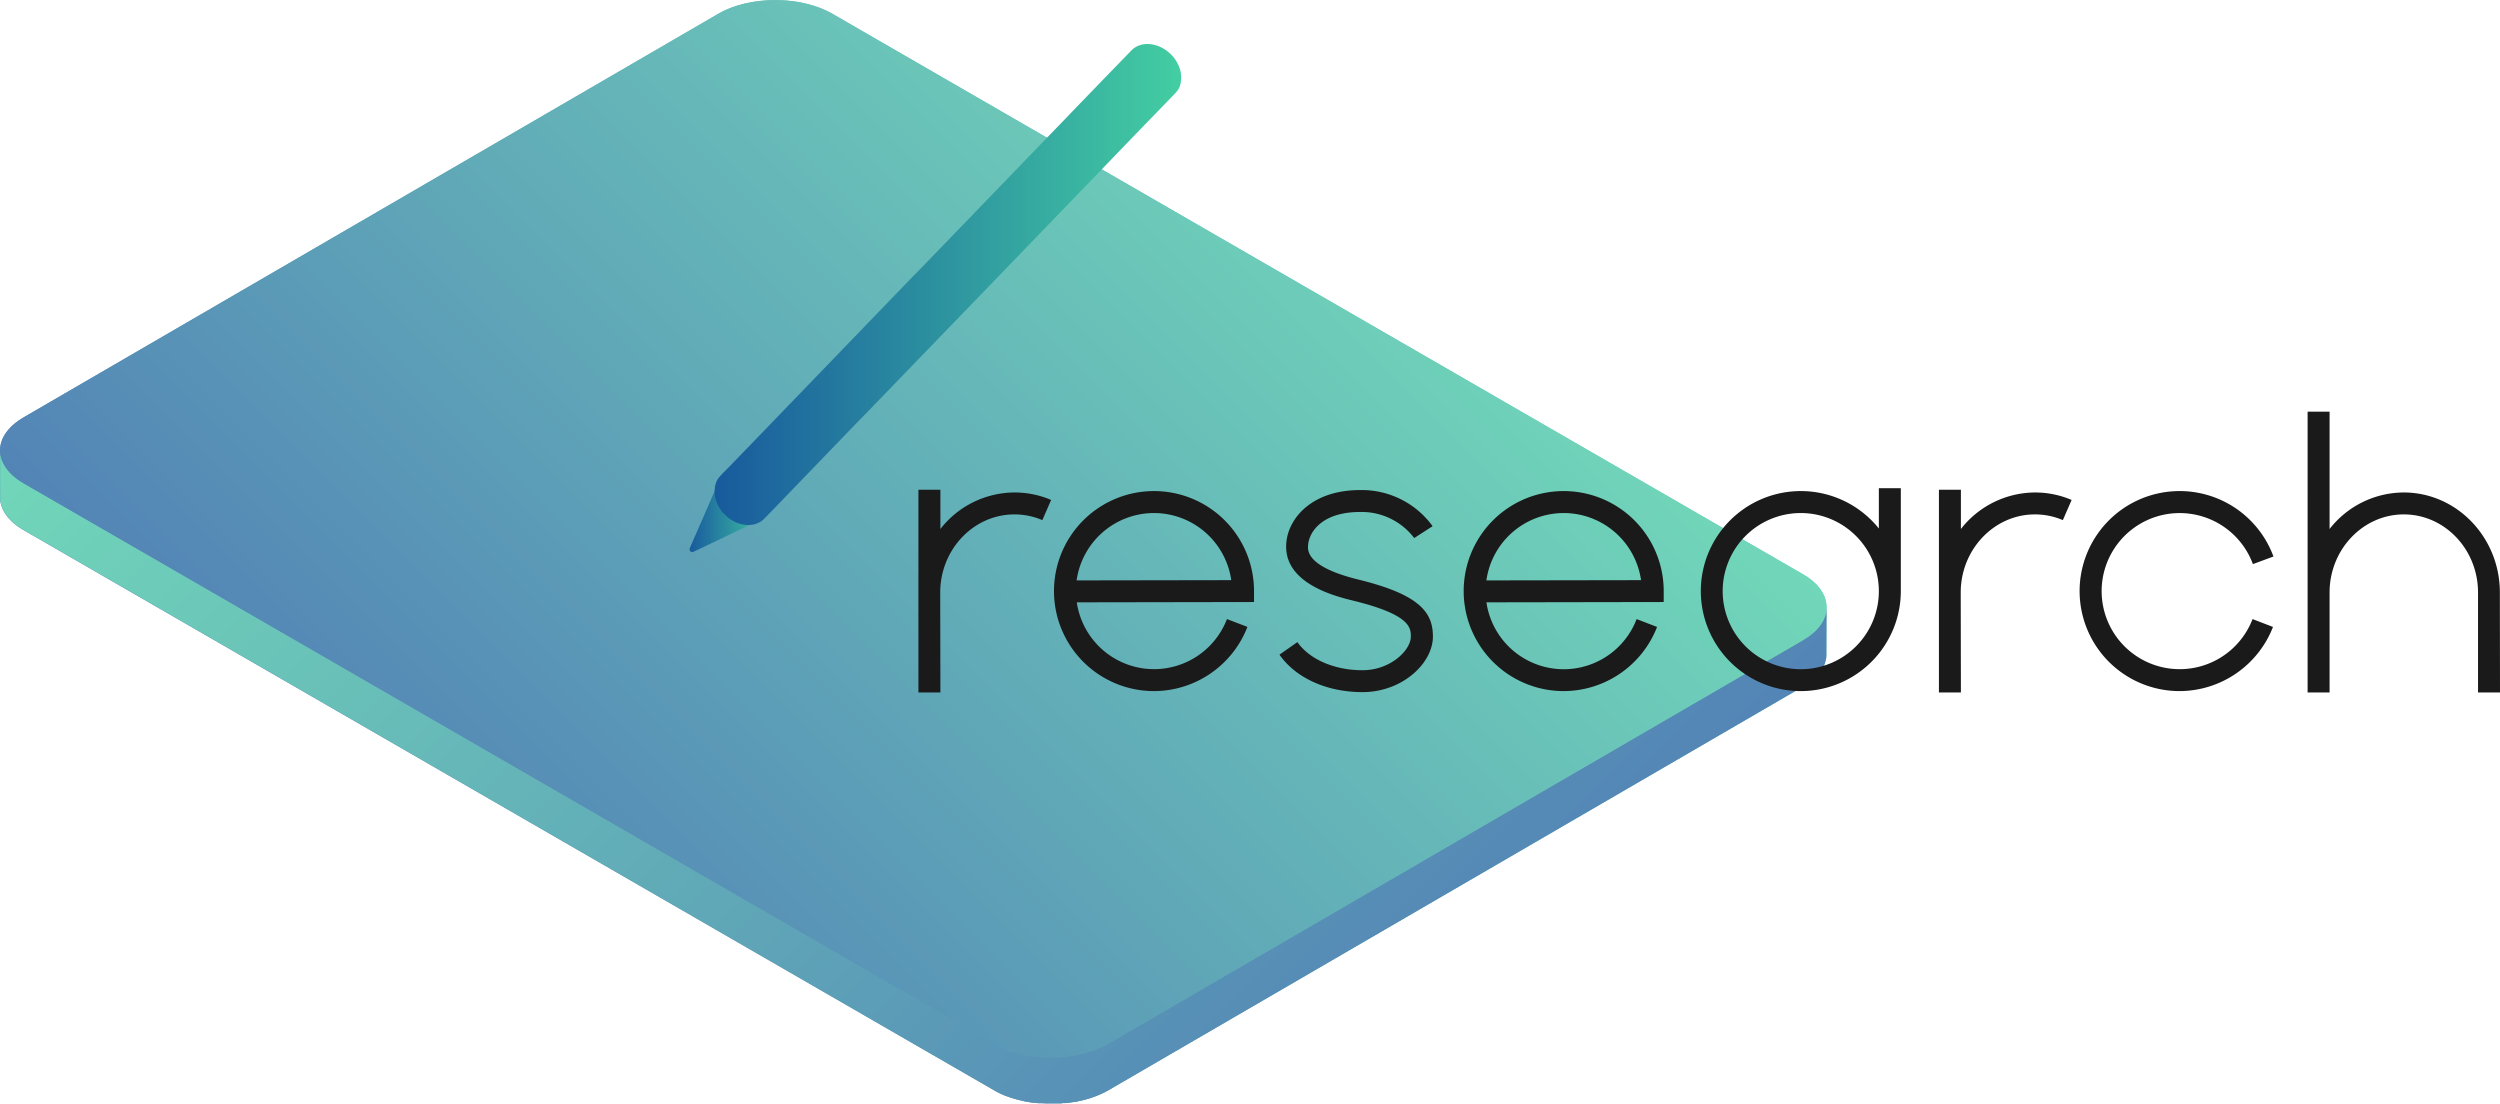 <svg xmlns="http://www.w3.org/2000/svg" xmlns:xlink="http://www.w3.org/1999/xlink" viewBox="0 0 568.91 251.26"><defs><style>.a{fill:url(#a);}.b{isolation:isolate;}.c{fill:url(#b);}.d{fill:url(#c);}.e{fill:url(#d);}.f{fill:url(#e);}.g{fill:#1a1a1a;}</style><linearGradient id="a" x1="108.76" y1="224.71" x2="306.91" y2="26.56" gradientUnits="userSpaceOnUse"><stop offset="0" stop-color="#5384b6"/><stop offset="1" stop-color="#71d7b9"/></linearGradient><linearGradient id="b" x1="324.02" y1="243.26" x2="91.62" y2="10.86" xlink:href="#a"/><linearGradient id="c" x1="111.44" y1="216.73" x2="304.26" y2="23.91" xlink:href="#a"/><linearGradient id="d" x1="156.79" y1="115.81" x2="176.04" y2="115.81" gradientUnits="userSpaceOnUse"><stop offset="0" stop-color="#185a9d"/><stop offset="1" stop-color="#43cea2"/></linearGradient><linearGradient id="e" x1="162.56" y1="64.75" x2="268.86" y2="64.75" xlink:href="#d"/></defs><title>자산 24</title><path class="a" d="M415.62,138.7c.25-2.9-1.52-5.84-5.34-8L189.35,3.1C182.19-1,170.63-1,163.52,3.1L5.34,95C1.8,97.08,0,99.78,0,102.48v0l0,10.64c0,2.72,1.79,5.45,5.39,7.53L226.32,248.17c.43.25.88.48,1.34.7.15.08.31.14.47.21l.82.36.1,0c.64.25,1.29.47,2,.66l.16.06.47.11,1.13.28.31.07.45.08,1,.17.39.07.43,0,.91.11.43,0,.41,0,.93.05.46,0h1.87l.3,0c.41,0,.82,0,1.23-.08l.5,0,.15,0c.7-.08,1.39-.17,2.08-.29l.1,0c.2,0,.39-.08.59-.12l1-.22.73-.19c.31-.09.63-.17.93-.27l.21-.06c.11,0,.21-.08.32-.12q.74-.26,1.44-.54l.52-.23a17.31,17.31,0,0,0,1.72-.87l158.18-91.92.22-.13c.17-.1.31-.21.48-.32l.65-.43.51-.41c.19-.15.39-.3.56-.46l.11-.09a8.31,8.31,0,0,0,.66-.67l.12-.14c.12-.14.25-.27.36-.41l.24-.34.09-.12c.14-.21.28-.42.4-.63,0,0,0-.1.07-.14.1-.19.18-.38.26-.57s.12-.22.16-.33l0-.12a5.52,5.52,0,0,0,.16-.54c0-.13.08-.25.1-.37a.34.34,0,0,0,0-.1,5.41,5.41,0,0,0,.07-.58c0-.12,0-.25,0-.37s0-.11,0-.16l0-10.64A4.8,4.8,0,0,1,415.62,138.7ZM1.82,107c.11.14.2.27.32.4C2,107.28,1.93,107.15,1.82,107ZM.08,103a3.88,3.88,0,0,0,0,.48A3.88,3.88,0,0,1,.08,103Zm.17,1c0,.16.07.31.12.46C.32,104.35.29,104.2.25,104Zm.35,1c.07.15.12.3.19.45C.72,105.35.67,105.2.6,105.05Zm.52,1c.09.14.16.28.26.42C1.28,106.33,1.21,106.19,1.12,106.05Zm3,3.13-.41-.32Zm-1.09-.86c-.14-.12-.26-.25-.39-.38C2.81,108.07,2.93,108.2,3.07,108.32ZM5.42,110,226.35,237.54c.3.17.62.33.93.48-.31-.15-.63-.31-.93-.48ZM228.16,238.44l.36.15-.36-.15ZM231,239.5h0l.63.16h0Zm7.09,1.1.74,0h0Zm3.76-.09h0l.65,0h0Zm2.73-.34h0l.69-.14h0Zm3.36-.82h0l.36-.12Zm162.53-93.83.56-.36h0Zm1.5-1,.22-.18h0Zm1.05-.9c.17-.17.35-.33.5-.49h0C413.4,143.27,413.23,143.43,413.06,143.59Zm.86-.93c.13-.16.26-.32.37-.48l0,0C414.17,142.36,414,142.51,413.92,142.66Zm.68-1c.08-.13.16-.26.23-.39h0C414.76,141.45,414.68,141.57,414.6,141.7Zm.51-1c.06-.14.13-.28.18-.42v0C415.23,140.44,415.17,140.58,415.11,140.71Zm.34-1c0-.14.08-.28.11-.43v0A2.73,2.73,0,0,1,415.45,139.7Z"/><g class="b"><path class="c" d="M415.67,138.18a4.93,4.93,0,0,1-.05.54,5.54,5.54,0,0,1-.07.57,4,4,0,0,1-.11.47,5.7,5.7,0,0,1-.16.55,4.17,4.17,0,0,1-.19.44c-.08.19-.16.38-.26.57a6.9,6.9,0,0,1-.47.77l-.09.13a8.1,8.1,0,0,1-.6.74l-.12.15c-.23.25-.49.5-.77.75s-.37.31-.56.46-.33.28-.51.41-.43.29-.65.43-.45.31-.7.45L252.18,237.54c-.55.31-1.13.6-1.72.87l-.52.22q-.7.3-1.44.54l-.52.18c-.31.1-.63.19-.95.27l-.71.2-1,.21-.69.14c-.69.12-1.38.22-2.08.29l-.65,0q-.62.06-1.23.09l-.8,0h-1l-.84,0-.93,0-.84-.07-.91-.1-.82-.12c-.33,0-.65-.1-1-.17s-.51-.09-.76-.15-.76-.18-1.13-.28l-.63-.16c-.67-.2-1.32-.42-2-.67-.31-.12-.62-.25-.92-.39l-.47-.2c-.46-.22-.91-.45-1.34-.7L5.42,110c-3.6-2.08-5.4-4.81-5.39-7.54l0,10.64c0,2.72,1.79,5.45,5.39,7.53L226.32,248.17c.43.25.88.48,1.34.7.15.08.31.14.47.21l.82.36.1,0c.64.25,1.29.47,2,.66l.16.06.47.11,1.13.28.31.07.45.08,1,.17.39.07.43,0,.91.11.43,0,.41,0,.93.05.46,0h1.87l.3,0c.41,0,.82,0,1.23-.08l.5,0,.15,0c.7-.08,1.39-.17,2.08-.29l.1,0c.2,0,.39-.08.59-.12l1-.22.73-.19c.31-.09.63-.17.93-.27l.21-.06c.11,0,.21-.08.32-.12q.74-.26,1.44-.54l.52-.23a17.31,17.31,0,0,0,1.72-.87l158.18-91.92.22-.13c.17-.1.31-.21.48-.32l.65-.43.51-.41c.19-.15.39-.3.56-.46l.11-.09a8.31,8.31,0,0,0,.66-.67l.12-.14c.12-.14.25-.27.36-.41l.24-.34.09-.12c.14-.21.28-.42.4-.63,0,0,0-.1.07-.14.1-.19.18-.38.26-.57s.12-.22.16-.33l0-.12a5.52,5.52,0,0,0,.16-.54c0-.13.08-.25.1-.37a.34.34,0,0,0,0-.1,5.41,5.41,0,0,0,.07-.58c0-.12,0-.25,0-.37s0-.11,0-.16h0Z"/><path class="d" d="M410.28,130.65c7.15,4.13,7.19,10.83.08,15L252.18,237.54c-7.11,4.13-18.68,4.13-25.83,0L5.42,110c-7.15-4.14-7.19-10.83-.08-15L163.52,3.1C170.63-1,182.19-1,189.35,3.1Z"/></g><path class="e" d="M176,114c0-.11,0-.23,0-.35s0-.18,0-.27,0-.24,0-.36a2.51,2.51,0,0,0,0-.27c0-.12,0-.25-.06-.37l-.06-.28c0-.12-.07-.24-.1-.37l-.09-.27a3.12,3.12,0,0,0-.15-.39,2.6,2.6,0,0,0-.1-.25l-.21-.43-.11-.21c-.12-.21-.25-.42-.39-.62l-.28-.38-.08-.1-.18-.21-.26-.3-.19-.19-.28-.27-.2-.18-.31-.25-.19-.15-.36-.25-.17-.11c-.18-.11-.36-.22-.54-.31h0l-.55-.26-.19-.07-.38-.14-.23-.07-.35-.1-.24-.06-.34-.06-.24,0-.34,0H168l-.37,0-.2,0-.48.1-.06,0a4.2,4.2,0,0,0-.5.17h0a4.67,4.67,0,0,0-.56.26,3.92,3.92,0,0,0-.58.39l-.16.12a3.15,3.15,0,0,0-.37.36l-.13.13a5,5,0,0,0-.41.53.16.16,0,0,1,0,.07c-.1.17-.19.35-.28.53l0,.07-.76,1.75-.38.87-.26.59-.35.82-.15.34-.28.64-.18.41-.3.7-.38.87c-.09.21-.2.44-.3.69l-.22.5-.24.56-.46,1.05-2.67,6.12a.63.63,0,0,0,.85.83l15.66-7.47.25-.13a4.5,4.5,0,0,0,.79-.56l.09-.06a5.25,5.25,0,0,0,.59-.66l.09-.12a5.08,5.08,0,0,0,.42-.76l.06-.14a4.84,4.84,0,0,0,.27-.84s0,0,0,0a1.13,1.13,0,0,0,0-.18c0-.11,0-.23.05-.34A2.45,2.45,0,0,0,176,114Z"/><path class="f" d="M268.13,20.36a4.3,4.3,0,0,0,.36-.71l0-.1a4.4,4.4,0,0,0,.22-.81.9.9,0,0,0,0-.16,4.82,4.82,0,0,0,.08-.86v-.13a5.1,5.1,0,0,0-.07-.87.22.22,0,0,0,0-.08,6.39,6.39,0,0,0-.21-.92l-.06-.17a8.44,8.44,0,0,0-.36-.9l-.09-.16a6.69,6.69,0,0,0-.54-.92c-2.16-3.13-6.15-4.44-8.91-2.92-.2.11-.37.23-.55.35l-.15.13c-.12.1-.23.19-.33.29a.46.46,0,0,0-.07.07l-3.29,3.4-3,3.09c-1.16,1.2-2.33,2.42-3.52,3.64l-2.65,2.74-3,3.13-2.25,2.32-25,25.9-4.23,4.37-3.9,4L181.61,90l-2.25,2.32-3,3.12L173.7,98.2l-3.52,3.64-3,3.1-3.29,3.39-.05.07a5.2,5.2,0,0,0-.51.65.56.56,0,0,1-.05.08,6.67,6.67,0,0,0-.35.71s0,.07,0,.11a5,5,0,0,0-.23.8l0,.16a8.08,8.08,0,0,0-.08.86s0,.09,0,.13a6.62,6.62,0,0,0,.06.88.17.17,0,0,1,0,.07,7.67,7.67,0,0,0,.22.92l.06.18a7.53,7.53,0,0,0,.36.89l.08.16a9.6,9.6,0,0,0,.54.92c2.16,3.14,6.15,4.44,8.92,2.92a3.84,3.84,0,0,0,.54-.35l.16-.13.32-.29a.27.27,0,0,0,.08-.07l3.28-3.39L195.38,95.8,197.15,94l25.94-26.84c.57-.58,1.13-1.17,1.69-1.75l25-25.9,2.24-2.32,3-3.13,2.65-2.74,3.52-3.64,3-3.09,3.28-3.4s0-.05.06-.07a4.56,4.56,0,0,0,.51-.65A.59.59,0,0,0,268.13,20.36Z"/><path class="g" d="M310.05,157.5c-8.09,0-15.15-3.18-18.89-8.52l4.08-2.86c2.77,3.95,8.44,6.4,14.81,6.4s11-4.56,11-7.63c0-2,0-5-13.15-8.21-4-1-16.1-3.93-15.17-13.29.56-5.71,6.05-11.87,16.77-11.87a19.93,19.93,0,0,1,16.51,8.22l-4.19,2.7a15,15,0,0,0-12.32-5.93c-8.75,0-11.54,4.63-11.81,7.37-.14,1.38-.5,5.05,11.39,8,14.12,3.45,17,7.55,17,13C326.08,150.84,319.22,157.5,310.05,157.5Z"/><path class="g" d="M262.62,157.27a22.76,22.76,0,1,1,22.75-22.76V137l-40.33.07a17.77,17.77,0,0,0,34.17,3.81l4.66,1.78A22.89,22.89,0,0,1,262.62,157.27Zm0-40.52A17.79,17.79,0,0,0,245,132.08l35.19-.06A17.79,17.79,0,0,0,262.62,116.75Z"/><path class="g" d="M355.84,157.27a22.76,22.76,0,1,1,22.76-22.76V137l-40.34.07a17.77,17.77,0,0,0,34.18,3.81l4.65,1.79A22.89,22.89,0,0,1,355.84,157.27Zm0-40.52a17.78,17.78,0,0,0-17.59,15.33l35.19-.06A17.8,17.8,0,0,0,355.84,116.75Z"/><path class="g" d="M496,157.27a22.76,22.76,0,1,1,21.36-30.63l-4.68,1.73a17.76,17.76,0,1,0-.08,12.51l4.65,1.79A22.89,22.89,0,0,1,496,157.27Z"/><path class="g" d="M409.79,157.27a22.76,22.76,0,1,1,17.77-37v-9.17h5v23.37A22.79,22.79,0,0,1,409.79,157.27Zm0-40.52a17.77,17.77,0,1,0,17.77,17.76A17.78,17.78,0,0,0,409.79,116.75Z"/><path class="g" d="M568.91,157.58h-5V134.83c0-9.8-7.58-17.77-16.89-17.77s-16.89,8-16.89,17.77v22.75h-5V93.68h5v26.7A21.51,21.51,0,0,1,547,112.07c12.06,0,21.88,10.21,21.88,22.76Z"/><path class="g" d="M214,157.58h-5V111.45h5v8.93a21.51,21.51,0,0,1,16.89-8.31,21.15,21.15,0,0,1,8.31,1.7l-2,4.59a16.1,16.1,0,0,0-6.35-1.3c-9.32,0-16.89,8-16.89,17.77Z"/><path class="g" d="M446.23,157.58h-5V111.45h5v8.93a21.54,21.54,0,0,1,16.89-8.31,21.15,21.15,0,0,1,8.31,1.7l-2,4.59a16.07,16.07,0,0,0-6.35-1.3c-9.31,0-16.89,8-16.89,17.77Z"/></svg>